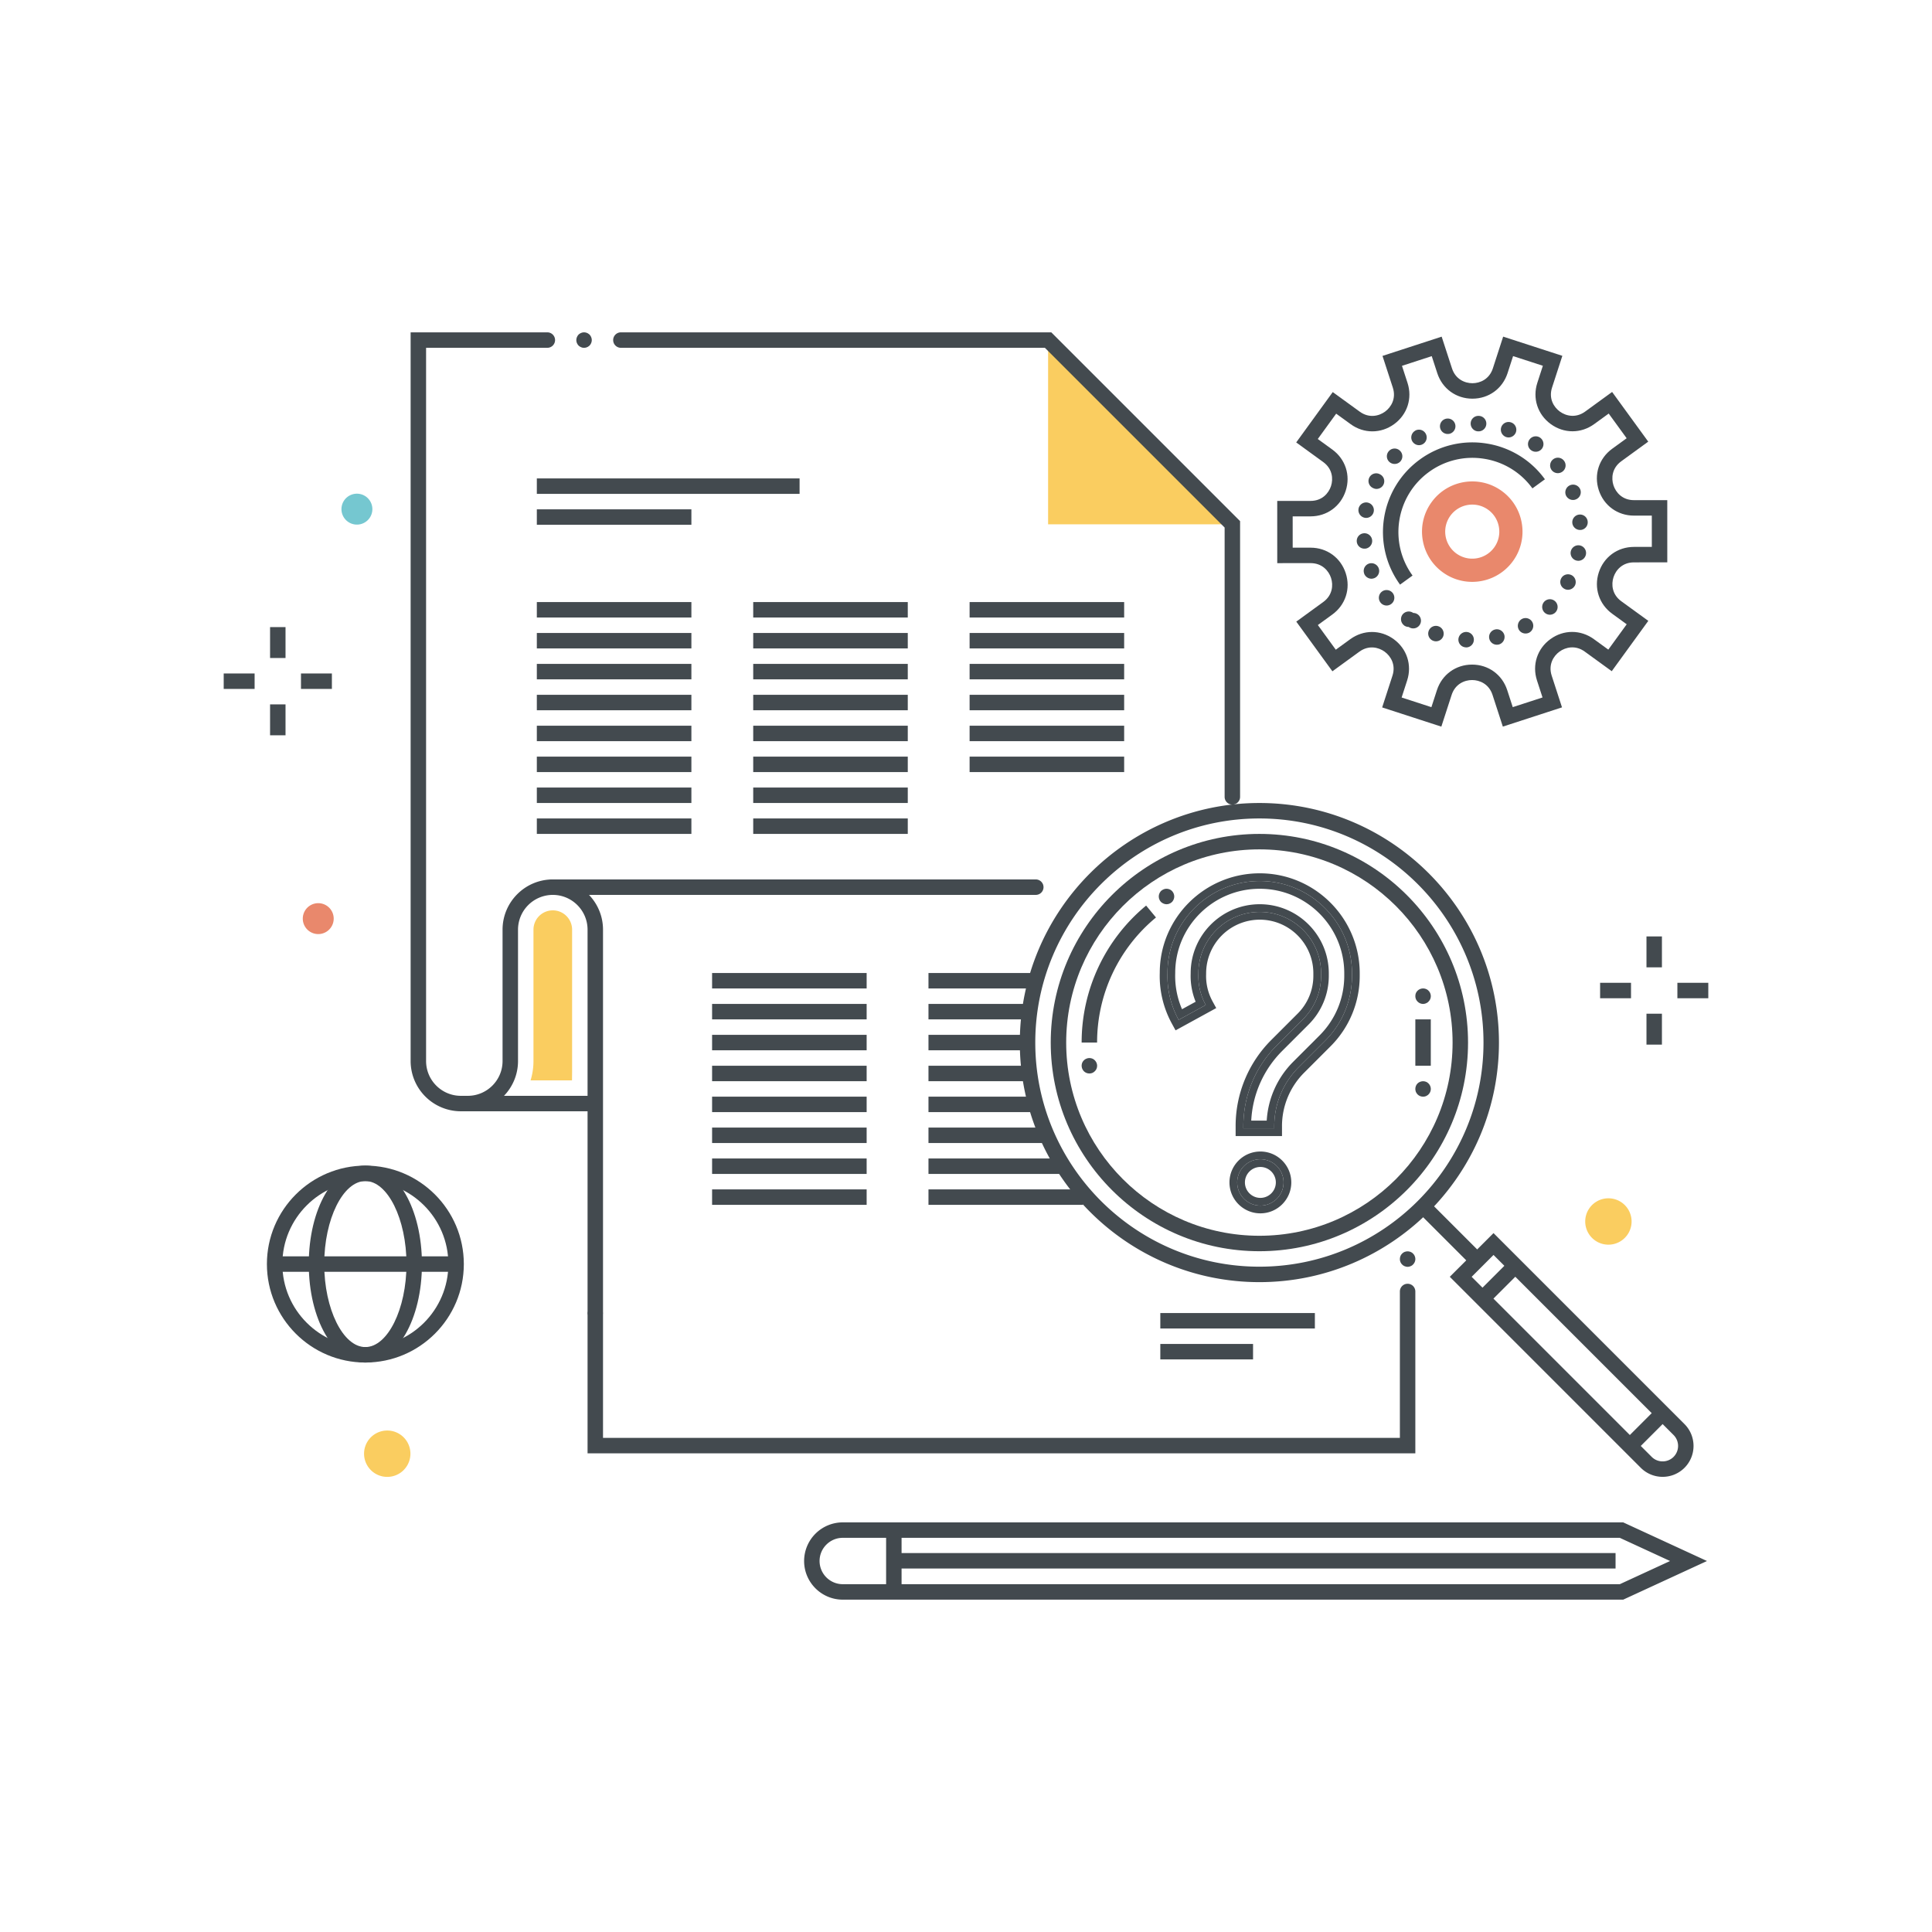 <?xml version="1.0" encoding="utf-8"?><svg xmlns="http://www.w3.org/2000/svg" width="250" height="250" viewBox="0 0 250 250"><g fill="none" fill-rule="evenodd"><path fill="#FACD60" d="M211.127 158.06a3 3 0 1 1-6 0 3 3 0 0 1 6 0"/><path fill="#434A4F" d="M181.371 90.256l3.852 1.251.715-2.203c.651-2.008 2.437-3.305 4.547-3.306h.002c2.109 0 3.894 1.296 4.547 3.303l.716 2.202 3.852-1.252-.717-2.203c-.652-2.008.03-4.106 1.737-5.347 1.707-1.241 3.913-1.24 5.62-.001l1.874 1.361 2.38-3.279-1.874-1.361c-1.707-1.239-2.391-3.338-1.74-5.344.652-2.008 2.437-3.306 4.548-3.307h2.316l-.002-4.051-2.316.001h-.001c-2.11 0-3.895-1.296-4.548-3.303-.652-2.006.029-4.105 1.736-5.346l1.874-1.362-2.323-3.194-1.874 1.361c-1.707 1.243-3.914 1.242-5.621.002-1.708-1.239-2.39-3.338-1.739-5.344l.715-2.203-3.854-1.25-.714 2.203c-.651 2.007-2.436 3.304-4.546 3.305h-.002c-2.111 0-3.895-1.296-4.547-3.302l-.717-2.202-3.851 1.253.716 2.202c.653 2.007-.029 4.106-1.735 5.347-1.708 1.24-3.915 1.243-5.621.002l-1.874-1.36-2.38 3.278 1.874 1.36c1.708 1.24 2.391 3.338 1.739 5.346-.651 2.007-2.435 3.304-4.547 3.305l-2.315.001.002 4.051 2.316-.001h.002c2.11 0 3.894 1.296 4.546 3.302.653 2.007-.028 4.106-1.735 5.347l-1.873 1.362 2.321 3.192 1.873-1.362c1.706-1.24 3.914-1.243 5.622-.002 1.707 1.24 2.39 3.338 1.738 5.345l-.714 2.203zm5.137 3.77l-7.657-2.485 1.332-4.105c.46-1.417-.221-2.535-1.011-3.109-.791-.575-2.065-.877-3.271.001l-3.49 2.538-4.673-6.428 3.49-2.538c1.205-.876 1.312-2.181 1.01-3.11-.303-.929-1.156-1.921-2.645-1.921h-.002l-4.316.002-.002-8.051 4.315-.002c1.491 0 2.343-.993 2.645-1.923.302-.929.194-2.234-1.012-3.109l-3.492-2.535 4.729-6.516 3.493 2.536c1.204.875 2.479.573 3.269-.001.79-.575 1.471-1.694 1.01-3.111l-1.336-4.104 7.656-2.491 1.336 4.104c.46 1.417 1.668 1.921 2.645 1.921h.001c.977 0 2.184-.506 2.644-1.922l1.332-4.106 7.659 2.484-1.333 4.106c-.459 1.417.221 2.535 1.012 3.109.789.574 2.065.875 3.271-.001l3.49-2.538 4.675 6.429-3.491 2.539c-1.206.876-1.312 2.181-1.01 3.11.302.928 1.156 1.921 2.646 1.921h.001l4.316-.002.002 8.051-4.316.002c-1.49 0-2.344.993-2.645 1.923-.301.929-.194 2.234 1.012 3.109l3.492 2.536-4.73 6.514-3.493-2.535c-1.202-.874-2.479-.574-3.269.001-.79.574-1.47 1.693-1.009 3.111l1.334 4.104-7.656 2.49-1.335-4.105c-.46-1.416-1.668-1.921-2.645-1.921-.978.001-2.186.506-2.646 1.923l-1.332 4.105z"/><path fill="#42494E" d="M181.167 75.65c-3.758-5.168-2.611-12.43 2.557-16.187a11.526 11.526 0 0 1 8.624-2.074 11.51 11.51 0 0 1 7.564 4.631l-1.618 1.176a9.52 9.52 0 0 0-6.258-3.832 9.532 9.532 0 0 0-7.136 1.716c-4.275 3.109-5.225 9.118-2.116 13.395l-1.617 1.175"/><path fill="#E9886C" d="M190.514 65.295a3.498 3.498 0 0 0-3.461 4.052 3.502 3.502 0 0 0 6.29 1.5c.549-.757.77-1.682.622-2.605a3.471 3.471 0 0 0-1.402-2.282 3.478 3.478 0 0 0-2.049-.665zm-.014 9.997a6.46 6.46 0 0 1-3.804-1.234 6.462 6.462 0 0 1-2.606-4.238 6.46 6.46 0 0 1 1.156-4.839c2.102-2.904 6.175-3.553 9.077-1.451a6.456 6.456 0 0 1 2.605 4.239 6.453 6.453 0 0 1-1.155 4.838 6.497 6.497 0 0 1-5.273 2.685z"/><path fill="#434A4F" d="M191.246 55.816c-.55-.03-.97-.51-.94-1.06.03-.55.5-.97 1.05-.94a1 1 0 1 1-.05 2h-.06zm-4.89-.43a1 1 0 0 1 .75-1.2.998.998 0 0 1 1.2.74c.13.54-.21 1.08-.75 1.21-.07.01-.15.02-.23.02-.45 0-.86-.31-.97-.77zm8.52 1.16c-.52-.191-.79-.76-.61-1.28a1 1 0 0 1 1.28-.601c.52.181.79.75.61 1.271-.15.41-.54.669-.949.669a.984.984 0 0 1-.331-.059zm-12.13.55a1 1 0 0 1 .38-1.36v-.01a.993.993 0 0 1 1.36.39 1 1 0 0 1-.87 1.489c-.35 0-.68-.19-.87-.509zm15.39 1.17a.983.983 0 0 1-.219-1.39.995.995 0 0 1 1.389-.231c.45.331.55.951.23 1.401a1.004 1.004 0 0 1-1.4.22zm-18.37 1.49a.987.987 0 0 1-.02-1.41.987.987 0 0 1 1.41-.02c.4.38.41 1.009.03 1.41a1.015 1.015 0 0 1-1.42.02zm21.03 1.09c-.339-.44-.26-1.07.18-1.41a.992.992 0 0 1 1.4.18.99.99 0 0 1-.18 1.4 1.002 1.002 0 0 1-1.4-.17zm-23.14 2.299a.996.996 0 1 1 .93-1.759c.49.25.68.86.42 1.35-.18.34-.53.53-.89.53-.15 0-.31-.04-.46-.121zm24.96.921a1.004 1.004 0 0 1 1.87-.731.998.998 0 0 1-.58 1.291.886.886 0 0 1-.36.07c-.4 0-.77-.24-.93-.63zm-26.03 2.93c-.54-.11-.89-.63-.79-1.17v-.01a1.001 1.001 0 1 1 .99 1.2c-.07 0-.14 0-.2-.02zm26.871.669a.997.997 0 0 1 .909-1.08.993.993 0 0 1 1.08.911.99.99 0 0 1-.9 1.08h-.089c-.511 0-.951-.39-1-.911zm-27.891 2.42a.992.992 0 0 1 .91-1.079.998.998 0 1 1 .17 1.99h-.09a.992.992 0 0 1-.99-.911zm28.47 2.461c-.54-.11-.89-.64-.78-1.18.11-.54.63-.89 1.17-.79.55.11.9.64.79 1.18-.1.48-.509.81-.98.81-.069 0-.13-.01-.2-.02zm-27.51 1.7h.01c-.21-.52.05-1.1.56-1.3.52-.2 1.1.06 1.3.57.2.52-.06 1.1-.57 1.3-.119.039-.24.07-.36.07-.4 0-.78-.25-.94-.64zm25.91 1.95a.997.997 0 0 1-.42-1.35c.25-.491.86-.67 1.35-.42.49.26.67.87.42 1.36v-.01c-.18.34-.53.54-.89.54a.93.93 0 0 1-.46-.12zm-23.8 1.77c-.34-.44-.26-1.07.18-1.41.43-.33 1.06-.25 1.4.18a1.003 1.003 0 0 1-.79 1.619c-.3 0-.6-.139-.79-.389zm21.23 1.3a1.01 1.01 0 0 1-.03-1.42.999.999 0 0 1 1.42-.02 1.005 1.005 0 0 1-.7 1.72c-.25 0-.5-.1-.69-.28zm-18.17 1.67h.011a1.007 1.007 0 0 1-.231-1.4c.33-.44.95-.54 1.4-.22a1 1 0 1 1-.59 1.81c-.2 0-.41-.06-.59-.19zm14.84.54c-.27-.48-.1-1.09.381-1.371a.999.999 0 0 1 1.359.381c.27.48.1 1.09-.38 1.369-.15.081-.32.121-.49.121-.35 0-.69-.18-.87-.5zm-11.06 1.45a.997.997 0 0 1-.61-1.27.994.994 0 0 1 1.28-.61c.521.18.79.76.61 1.28a1 1 0 0 1-1.28.6zm7.24-.27a.992.992 0 0 1 .75-1.2c.53-.13 1.07.209 1.201.74.119.54-.21 1.08-.75 1.21-.081.009-.151.02-.231.02-.45 0-.86-.31-.97-.77zm-3.049 1.12v-.01a.998.998 0 0 1-.951-1.05c.04-.551.51-.97 1.06-.94.55.03.97.5.94 1.05a1 1 0 0 1-1 .95h-.049zM213.053 125.173h2v-4h-2zM213.053 135.173h2v-4h-2zM217.053 129.173h4v-2h-4zM207.053 129.173h4v-2h-4z"/><path fill="#42494E" d="M47.278 152.829c-5.923 0-10.741 4.818-10.741 10.741 0 5.922 4.818 10.741 10.741 10.741s10.741-4.818 10.741-10.741-4.818-10.741-10.741-10.741zm0 23.482c-7.026 0-12.741-5.716-12.741-12.741 0-7.026 5.715-12.741 12.741-12.741 7.025 0 12.741 5.715 12.741 12.741 0 7.025-5.716 12.741-12.741 12.741z"/><path fill="#42494E" d="M47.277 152.829c-2.885 0-5.322 4.919-5.322 10.741s2.437 10.741 5.322 10.741c2.885 0 5.322-4.919 5.322-10.741s-2.437-10.741-5.322-10.741zm0 23.482c-4.107 0-7.322-5.597-7.322-12.741 0-7.145 3.216-12.741 7.322-12.741 4.105 0 7.322 5.596 7.322 12.741 0 7.144-3.217 12.741-7.322 12.741z"/><path fill="#42494E" d="M35.537 164.57h23.482v-2H35.537z"/><path fill="#FACD60" d="M53.109 188.109a3 3 0 1 1-6 0 3 3 0 0 1 6 0"/><path fill="#E9886C" d="M43.181 118.87a2 2 0 1 1-4 0 2 2 0 0 1 4 0"/><path fill="#42494E" d="M109.052 198.994c-1.654 0-3 1.346-3 3a3.005 3.005 0 0 0 3.001 3h100.549l6.506-3-6.507-3H109.052zm100.99 8H109.053c-2.756 0-5-2.243-5.001-4.999a5.006 5.006 0 0 1 5-5.001h100.989l10.842 5-10.841 5z"/><path fill="#42494E" d="M114.663 205.994h2v-7.598h-2z"/><path fill="#42494E" d="M115.663 202.965h93.389v-2h-93.389z"/><path fill="#434A4F" d="M34.947 85.149h2v-4h-2zM34.947 95.149h2v-4h-2zM38.947 89.149h4v-2h-4zM28.947 89.149h4v-2h-4zM183.144 188.061H76.03v-18.012a1 1 0 1 1 2 0v16.012h103.114v-18.942a1 1 0 1 1 2 0v20.942m-20.18-82.153c-15.99 0-29 13.009-29 29s13.01 29 29 29c15.991 0 29-13.009 29-29s-13.009-29-29-29zm0 60c-17.093 0-31-13.907-31-31s13.907-31 31-31c17.094 0 31 13.907 31 31s-13.906 31-31 31z"/><path fill="#434A4F" d="M162.964 109.908c-13.785 0-25 11.215-25 25s11.215 25 25 25c13.786 0 25-11.215 25-25s-11.214-25-25-25zm0 52c-14.887 0-27-12.112-27-27 0-14.887 12.113-27 27-27 14.888 0 27 12.113 27 27 0 14.888-12.112 27-27 27z"/><path fill="#434A4F" d="M141.964 134.908h-2a22.944 22.944 0 0 1 8.345-17.727l1.275 1.541a20.95 20.95 0 0 0-7.62 16.186m8.982-17.902c-.13 0-.26-.03-.38-.08-.12-.051-.23-.12-.33-.21-.04-.05-.09-.1-.12-.15a.757.757 0 0 1-.09-.18.636.636 0 0 1-.06-.18c-.009-.07-.02-.14-.02-.2 0-.26.11-.52.29-.71.1-.09.21-.16.33-.211.36-.159.81-.069 1.09.211.18.19.29.45.29.71 0 .26-.11.52-.29.71l-.15.119a.762.762 0 0 1-.18.091.625.625 0 0 1-.18.06c-.07.01-.13.02-.2.02m-9.98 21.9a.99.99 0 0 1-.71-.29 1.033 1.033 0 0 1-.22-1.09 1.019 1.019 0 0 1 1.31-.54c.12.05.23.119.321.22a.995.995 0 0 1 .299.7c0 .07-.009.13-.02.199a.771.771 0 0 1-.06.191.719.719 0 0 1-.09.17c-.04.05-.08.1-.129.15-.091.09-.201.17-.321.219a.968.968 0 0 1-.38.071M190.507 163.865l-7.042-7.041 1.414-1.414 7.042 7.041-1.414 1.414"/><path fill="#434A4F" d="M190.43 165.218l23.3 23.301c.78.78 2.049.778 2.829 0a2.004 2.004 0 0 0 0-2.829l-23.3-23.3-2.829 2.828zm24.714 25.884a3.992 3.992 0 0 1-2.828-1.169l-24.714-24.715 5.657-5.656 24.714 24.714a4.006 4.006 0 0 1 0 5.657 3.992 3.992 0 0 1-2.829 1.169z"/><path fill="#434A4F" d="M211.607 187.813l-1.414-1.414 4.244-4.245 1.414 1.414-4.244 4.245M192.541 168.746l-1.415-1.414 4.245-4.244 1.414 1.414-4.244 4.244M92.144 127.908h20v-2h-20zM92.144 131.908h20v-2h-20zM92.144 135.908h20v-2h-20zM92.144 139.908h20v-2h-20zM92.144 143.908h20v-2h-20zM92.144 147.908h20v-2h-20zM92.144 151.908h20v-2h-20zM92.144 155.908h20v-2h-20zM120.144 127.908h14v-2h-14zM120.144 131.908h13.001v-2h-13.001zM120.144 135.908h13.001v-2h-13.001zM120.144 139.908h12.996v-2h-12.996zM120.144 143.908h13.997v-2h-13.997zM120.144 147.908h14.997v-2h-14.997zM120.144 151.908h16.999v-2h-16.999zM120.144 155.908h20v-2h-20zM183.144 137.909h2v-6h-2zM184.146 141.906a.99.99 0 0 1-.71-.29.789.789 0 0 1-.12-.15 1.6 1.6 0 0 1-.1-.17 1.19 1.19 0 0 1-.049-.191c-.021-.069-.021-.129-.021-.199 0-.26.1-.52.29-.71.28-.27.72-.361 1.09-.21.06.02.12.05.17.09a1.017 1.017 0 0 1 .45.83c0 .27-.11.53-.3.71-.04.05-.09.09-.15.12a.89.89 0 0 1-.17.099.968.968 0 0 1-.38.071m0-12c-.27 0-.52-.11-.71-.301a.98.98 0 0 1-.29-.699c0-.14.021-.27.07-.39a1.016 1.016 0 0 1 1.48-.45c.06.039.11.08.15.13.1.09.17.2.22.32a.973.973 0 0 1-.22 1.089.62.62 0 0 1-.15.131c-.05.03-.11.06-.17.09-.12.05-.25.08-.38.08m-2 34.02c-.07 0-.13-.01-.2-.02a4.39 4.39 0 0 0-.19-.06c-.06-.03-.11-.06-.17-.09-.05-.04-.1-.08-.15-.13a.967.967 0 0 1-.29-.7c0-.27.1-.53.29-.71.05-.05.1-.09.15-.131.06-.029.11-.059.17-.089.07-.02.13-.04.19-.05.13-.03.261-.03.39 0 .07.01.13.03.19.05.06.03.12.06.17.089.06.041.11.081.15.131.1.09.17.2.22.32.05.12.08.25.08.39a.995.995 0 0 1-.3.7c-.04.05-.09.09-.15.13-.05.03-.11.06-.17.09-.06.02-.12.04-.19.06-.06.01-.129.02-.19.02M150.144 171.908h20v-2h-20zM150.144 175.908h12v-2h-12z"/><path fill="#FACD60" d="M135.623 44.006v23.842h23.843"/><path fill="#434A4F" d="M77.03 170.801a1 1 0 0 1-1-1v-49.502c0-2.481-2.019-4.5-4.5-4.5a4.505 4.505 0 0 0-4.499 4.5v17c0 3.584-2.916 6.5-6.5 6.5h-.897a6.507 6.507 0 0 1-6.499-6.5V43.006h17.69a1 1 0 0 1 0 2h-15.69v92.293c0 2.482 2.019 4.5 4.499 4.5h.897c2.481 0 4.5-2.018 4.5-4.5v-17c0-3.584 2.915-6.5 6.499-6.5 3.584 0 6.5 2.916 6.5 6.5v49.502a1 1 0 0 1-1 1m82.436-66.687a1 1 0 0 1-1-1V68.262l-23.257-23.256H80.344a1 1 0 1 1 0-2h55.694l24.428 24.428v35.68a1 1 0 0 1-1 1m-83.89-59.108c-.13 0-.26-.02-.38-.08-.13-.05-.23-.12-.33-.21-.18-.19-.29-.45-.29-.71a1 1 0 0 1 .08-.381c.05-.119.12-.23.21-.329.1-.09.2-.16.33-.211a.94.94 0 0 1 .57-.059c.07.01.13.03.19.059.06.02.12.051.171.091.059.04.109.08.159.12.09.099.16.21.21.329a1 1 0 0 1 .08.381c0 .26-.11.52-.29.71-.05.04-.1.09-.159.119a.554.554 0 0 1-.171.091c-.06.03-.12.05-.19.06-.06.01-.13.02-.19.02"/><path fill="#434A4F" d="M69.466 79.908h20v-2h-20zM69.466 83.908h20v-2h-20zM69.466 87.908h20v-2h-20zM69.466 91.908h20v-2h-20zM69.466 95.908h20v-2h-20zM69.466 99.908h20v-2h-20zM69.466 103.908h20v-2h-20zM69.466 107.908h20v-2h-20zM97.466 79.908h20v-2h-20zM97.466 83.908h20v-2h-20zM97.466 87.908h20v-2h-20zM97.466 91.908h20v-2h-20zM97.466 95.908h20v-2h-20zM97.466 99.908h20v-2h-20zM97.466 103.908h20v-2h-20zM97.466 107.908h20v-2h-20zM125.466 79.908h20v-2h-20zM125.466 83.908h20v-2h-20zM125.466 87.908h20v-2h-20zM125.466 91.908h20v-2h-20zM125.466 95.908h20v-2h-20zM125.466 99.908h20v-2h-20zM69.466 63.908h34v-2h-34zM69.466 67.908h20v-2h-20zM134.031 115.799H71.53a1 1 0 1 1 0-2h62.501a1 1 0 0 1 0 2m-57.334 28H60.531a1 1 0 1 1 0-2h16.166a1 1 0 0 1 0 2"/><path fill="#75C7D0" d="M48.184 65.838a2 2 0 1 1-3.999.001 2 2 0 0 1 3.999-.001"/><path fill="#FACD60" d="M68.656 139.799h5.36l.014-1.123v-18.377c0-1.378-1.122-2.5-2.5-2.5a2.503 2.503 0 0 0-2.499 2.5v17c0 .87-.132 1.709-.375 2.5"/><path fill="#434A4F" d="M174.947 126.257c0 3.188-1.242 6.186-3.497 8.44l-3.387 3.388a10.761 10.761 0 0 0-3.173 7.66v.261h-4v-.261c0-3.962 1.543-7.687 4.344-10.488l3.388-3.388a7.885 7.885 0 0 0 2.325-5.612v-.314c0-4.377-3.561-7.937-7.937-7.937-4.377 0-7.937 3.56-7.937 7.937l-.004.17a7.824 7.824 0 0 0 .954 3.935l-3.507 1.923a11.817 11.817 0 0 1-1.446-5.953l.003-.123c0-6.534 5.354-11.889 11.937-11.889 6.582 0 11.937 5.355 11.937 11.937v.314zm-11.938-13.251c-7.133 0-12.936 5.782-12.936 12.865l-.003.124a12.827 12.827 0 0 0 1.568 6.457l.481.877 5.261-2.884-.48-.877a6.82 6.82 0 0 1-.831-3.432l.004-.193a6.944 6.944 0 0 1 6.936-6.937c3.825 0 6.938 3.112 6.938 6.937v.314a6.893 6.893 0 0 1-2.032 4.905l-3.388 3.388a15.729 15.729 0 0 0-4.637 11.195v1.261h6v-1.261a9.767 9.767 0 0 1 2.88-6.953l3.388-3.388a12.854 12.854 0 0 0 3.789-9.147v-.314c0-7.133-5.804-12.937-12.938-12.937z"/><path fill="#434A4F" d="M173.947 126.257c0 2.921-1.138 5.667-3.203 7.733l-3.388 3.388a11.74 11.74 0 0 0-3.443 7.628h-2.003a13.727 13.727 0 0 1 4.031-9.042l3.388-3.388a8.878 8.878 0 0 0 2.618-6.319v-.314c0-4.928-4.01-8.937-8.938-8.937-4.927 0-8.936 4.009-8.936 8.914l-.004.17a8.857 8.857 0 0 0 .647 3.535l-1.763.966a10.83 10.83 0 0 1-.883-4.549l.003-.147c0-6.004 4.906-10.889 10.936-10.889 6.032 0 10.938 4.906 10.938 10.937v.314zm-10.937-12.251c-6.583 0-11.937 5.355-11.937 11.889l-.003.123a11.817 11.817 0 0 0 1.446 5.953l3.507-1.923a7.824 7.824 0 0 1-.954-3.935l.004-.17c0-4.377 3.56-7.937 7.937-7.937 4.376 0 7.937 3.56 7.937 7.937v.314c0 2.12-.826 4.113-2.325 5.612l-3.388 3.388a14.736 14.736 0 0 0-4.344 10.488v.261h4v-.261c0-2.894 1.127-5.614 3.173-7.66l3.387-3.388a11.856 11.856 0 0 0 3.497-8.44v-.314c0-6.582-5.355-11.937-11.937-11.937zm.083 42a3 3 0 1 1 0-6 3 3 0 0 1 0 6zm0-7c-2.206 0-4 1.794-4 4 0 2.205 1.794 4 4 4s4-1.795 4-4c0-2.206-1.794-4-4-4z"/><path fill="#434A4F" d="M163.093 155.006c-1.102 0-2-.897-2-2s.898-2 2-2c1.103 0 2 .897 2 2s-.897 2-2 2zm0-5a3 3 0 1 0 0 6 3 3 0 0 0 0-6z"/></g></svg>
